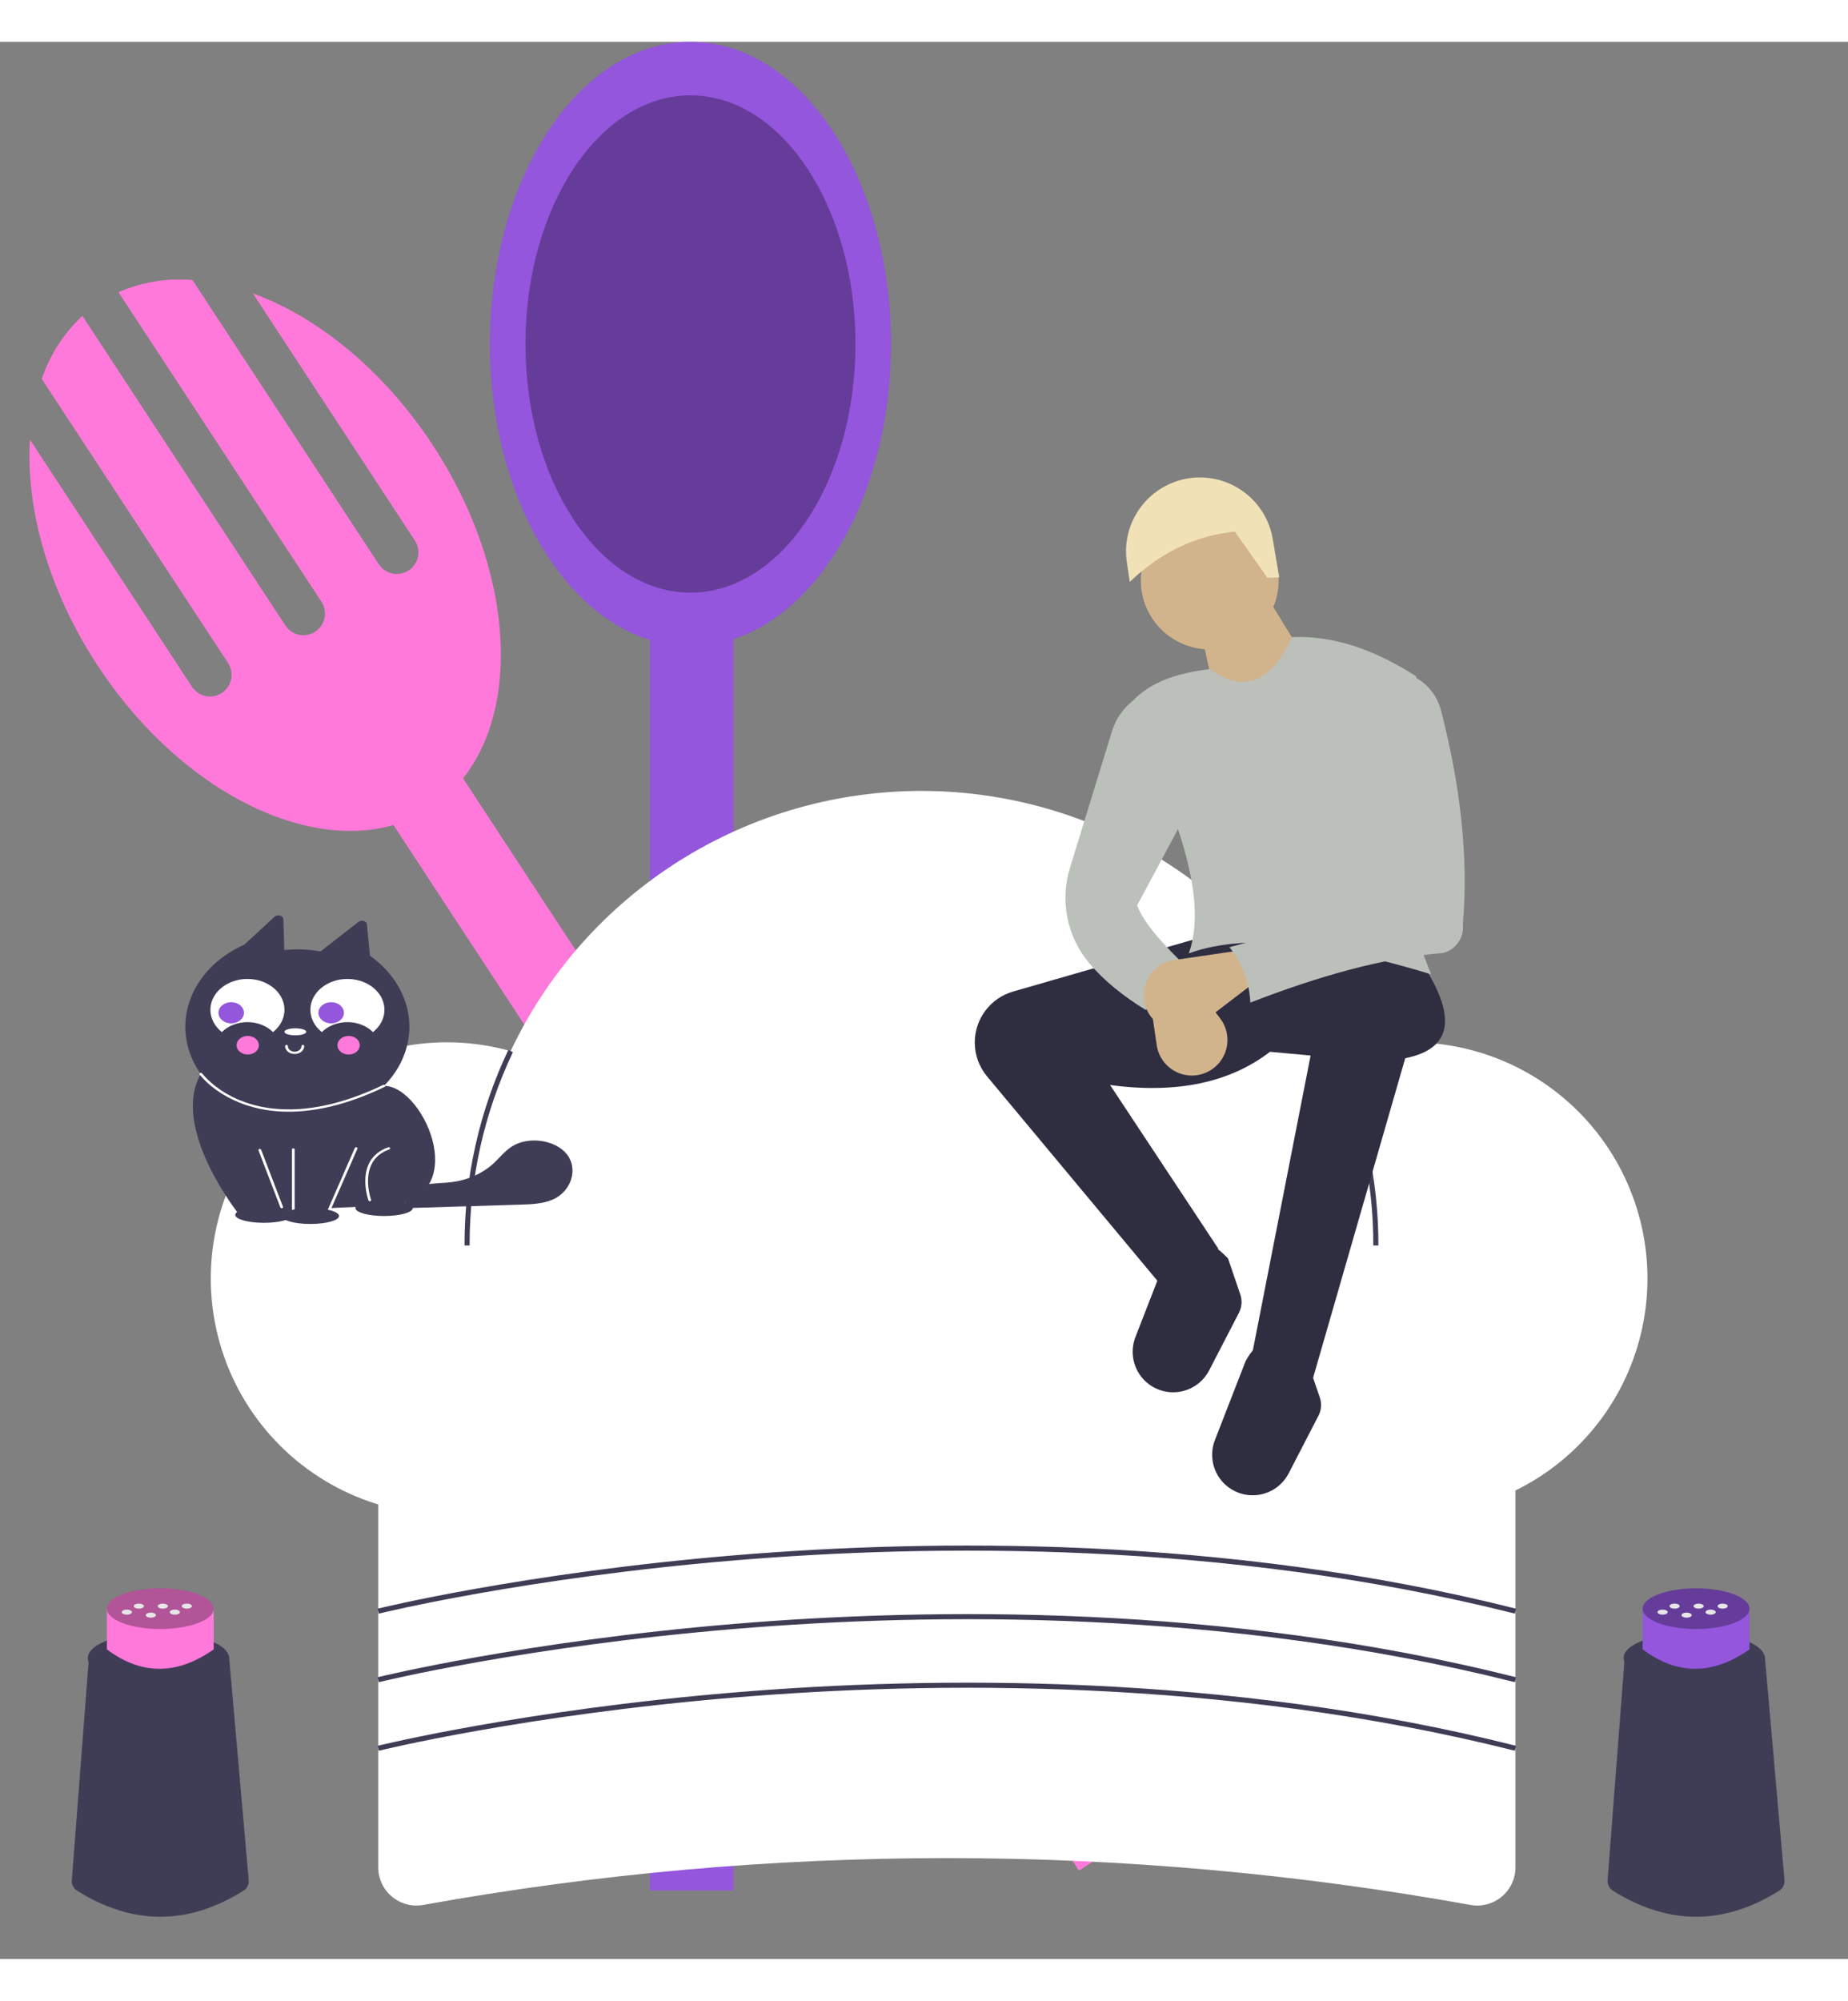<svg width="328" height="355" viewBox="0 0 728 755" fill="none" xmlns="http://www.w3.org/2000/svg">
<rect x="0" y="0" width="728" height="755" fill="#808080" stroke="none"/>
<g id="food">
<g id="fork-spoon">
<path id="Vector" d="M165.277 263.942L137.683 282.04L425.063 720.205L452.657 702.107L165.277 263.942Z" fill="#FF79DA"/>
<path id="Vector_2" d="M99.582 99.049L163.427 196.391C164.663 198.277 165.1 200.576 164.641 202.783C164.183 204.99 162.866 206.924 160.981 208.161C159.096 209.397 156.797 209.834 154.59 209.375C152.383 208.917 150.448 207.6 149.212 205.715L75.815 93.808C65.852 92.976 55.839 94.62 46.666 98.595L126.634 220.523C127.87 222.408 128.306 224.706 127.847 226.913C127.388 229.12 126.072 231.054 124.187 232.29C122.302 233.526 120.004 233.963 117.797 233.505C115.59 233.046 113.656 231.73 112.419 229.846L32.45 107.918C25.15 114.748 19.651 123.278 16.445 132.747L89.842 244.654C91.078 246.539 91.514 248.837 91.055 251.044C90.596 253.251 89.279 255.185 87.395 256.421C85.51 257.657 83.212 258.094 81.005 257.636C78.798 257.178 76.863 255.862 75.627 253.977L11.782 156.635C10.143 183.776 18.992 215.946 38.386 245.516C74.43 300.472 133.225 325.625 169.709 301.696C206.192 277.768 206.548 213.819 170.504 158.863C151.11 129.293 125.13 108.359 99.582 99.049Z" fill="#FF79DA"/>
<path id="Vector_3" d="M289 204H256V728H289V204Z" fill="#9356DC"/>
<path id="Vector_4" d="M272 238C315.63 238 351 184.722 351 119C351 53.278 315.63 0 272 0C228.37 0 193 53.278 193 119C193 184.722 228.37 238 272 238Z" fill="#9356DC"/>
<path id="Vector_5" d="M272 216.911C307.899 216.911 337 173.075 337 119C337 64.925 307.899 21.089 272 21.089C236.101 21.089 207 64.925 207 119C207 173.075 236.101 216.911 272 216.911Z" fill="#663C9A"/>
</g>
<g id="hat">
<path id="Vector_6" d="M556 394C545.656 393.991 535.382 395.71 525.605 399.086C511.343 368.154 488.555 341.931 459.913 323.495C431.272 305.059 397.966 295.174 363.904 295.002C329.843 294.83 296.439 304.377 267.613 322.523C238.786 340.669 215.734 366.66 201.161 397.447C186.811 393.421 171.703 392.904 157.111 395.937C142.519 398.97 128.87 405.466 117.313 414.877C105.756 424.288 96.63 436.339 90.704 450.014C84.778 463.689 82.225 478.589 83.26 493.457C84.296 508.325 88.889 522.726 96.653 535.448C104.418 548.169 115.126 558.839 127.876 566.557C140.626 574.275 155.044 578.817 169.915 579.798C184.787 580.78 199.677 578.173 213.331 572.197C229.741 597.204 252.155 617.7 278.526 631.814C304.897 645.928 334.384 653.211 364.294 652.995C394.203 652.78 423.582 645.075 449.747 630.582C475.913 616.09 498.03 595.273 514.079 570.033C526.617 576.363 540.426 579.771 554.47 580.001C568.514 580.231 582.427 577.277 595.166 571.361C607.905 565.446 619.139 556.722 628.024 545.844C636.91 534.966 643.216 522.217 646.47 508.553C649.724 494.89 649.841 480.667 646.812 466.951C643.783 453.236 637.688 440.385 628.982 429.363C620.277 418.34 609.188 409.432 596.549 403.308C583.909 397.183 570.046 394.001 556 394V394Z" fill="white"/>
<path id="Vector_7" d="M579.268 733.693C442.855 709.105 303.145 709.105 166.732 733.693C164.565 734.086 162.339 733.998 160.209 733.436C158.08 732.874 156.1 731.852 154.409 730.441C152.718 729.031 151.357 727.266 150.422 725.272C149.488 723.278 149.002 721.103 149 718.901V532H597V718.901C596.998 721.103 596.512 723.278 595.578 725.272C594.643 727.266 593.282 729.031 591.591 730.441C589.9 731.852 587.92 732.874 585.791 733.436C583.661 733.998 581.435 734.086 579.268 733.693V733.693Z" fill="white"/>
<path id="Vector_8" d="M185 474H183C182.932 447.373 188.825 421.068 200.247 397.015L202.055 397.871C190.76 421.657 184.932 447.669 185 474V474Z" fill="#3F3D56"/>
<path id="Vector_9" d="M543 474H541C541.062 448.276 535.501 422.849 524.706 399.499L526.522 398.661C537.439 422.273 543.063 447.986 543 474V474Z" fill="#3F3D56"/>
<path id="Vector_10" d="M149.241 618.971L148.759 617.029C149.323 616.89 206.162 602.93 289.459 596.003C366.34 589.61 482.146 588.068 597.244 617.03L596.756 618.97C481.939 590.08 366.387 591.615 289.667 597.993C206.519 604.904 149.804 618.831 149.241 618.971Z" fill="#3F3D56"/>
<path id="Vector_11" d="M149.241 645.971L148.759 644.029C149.323 643.89 206.162 629.93 289.459 623.003C366.34 616.61 482.146 615.068 597.244 644.03L596.756 645.97C481.939 617.08 366.387 618.617 289.667 624.993C206.519 631.904 149.804 645.831 149.241 645.971Z" fill="#3F3D56"/>
<path id="Vector_12" d="M149.241 672.971L148.759 671.029C149.323 670.89 206.162 656.93 289.459 650.003C366.34 643.61 482.146 642.068 597.244 671.03L596.756 672.97C481.939 644.08 366.387 645.617 289.667 651.993C206.519 658.904 149.804 672.831 149.241 672.971Z" fill="#3F3D56"/>
</g>
<g id="man">
<path id="Vector_13" d="M517.267 526.156L493.037 517.918L516.298 399.189L500.306 397.735C484.712 409.699 463.946 414.39 437.307 410.819L479.952 475.272L458.207 490.622L388.839 407.416C385.712 403.666 384 398.938 384 394.055C384 389.528 385.472 385.124 388.194 381.507C390.916 377.891 394.741 375.257 399.091 374.004L473.168 352.667L559.912 362.359C573.027 382.353 573.54 396.258 553.576 400.27L517.267 526.156Z" fill="#2F2E41"/>
<path id="Vector_14" d="M492.467 572.344C489.962 572.185 487.53 571.438 485.368 570.163C483.207 568.888 481.376 567.122 480.025 565.006C478.674 562.891 477.841 560.487 477.594 557.99C477.347 555.492 477.692 552.972 478.601 550.633L490.647 519.657C496.766 508.066 505.164 509.517 515.08 519.657L519.926 533.872C520.325 535.043 520.483 536.282 520.391 537.515C520.3 538.748 519.959 539.95 519.391 541.048L507.65 563.749C506.226 566.5 504.033 568.778 501.337 570.305C498.641 571.831 495.559 572.539 492.467 572.344V572.344Z" fill="#2F2E41"/>
<path id="Vector_15" d="M461.152 531.781C458.647 531.622 456.215 530.875 454.054 529.601C451.892 528.326 450.061 526.559 448.71 524.444C447.36 522.329 446.527 519.925 446.279 517.427C446.032 514.93 446.377 512.409 447.287 510.07L459.333 479.094C465.451 467.503 473.849 468.954 483.765 479.094L488.611 493.31C489.01 494.48 489.169 495.719 489.077 496.952C488.985 498.186 488.645 499.387 488.076 500.486L476.335 523.186C474.912 525.938 472.718 528.216 470.022 529.742C467.326 531.268 464.244 531.977 461.152 531.781Z" fill="#2F2E41"/>
<path id="Vector_16" d="M476.56 239.269C491.548 239.269 503.698 227.119 503.698 212.131C503.698 197.143 491.548 184.993 476.56 184.993C461.572 184.993 449.422 197.143 449.422 212.131C449.422 227.119 461.572 239.269 476.56 239.269Z" fill="#D2B48C"/>
<path id="Vector_17" d="M518.721 250.415L481.406 269.799L473.652 234.907L499.336 218.915L518.721 250.415Z" fill="#D2B48C"/>
<path id="Vector_18" d="M563.789 367.205C526.555 355.959 492.771 350.132 468.322 358.967C476.749 335.258 461.194 299.055 444.091 262.045C451.471 252.398 463.237 248.662 476.56 247.022C491.137 257.607 501.301 250.813 509.029 234.423C525.882 233.746 542.124 239.714 557.974 249.93C545.584 289.616 547.814 328.696 563.789 367.205Z" fill="#BCC0BB"/>
<path id="Vector_19" d="M467.837 364.782C461.957 368.247 456.531 374.085 451.36 381.258C442.622 375.909 434.932 369.819 428.874 362.576C424.634 357.44 421.743 351.327 420.463 344.791C419.183 338.255 419.554 331.503 421.544 325.147L438.105 271.325C439.48 266.855 442.152 262.894 445.782 259.944L447.968 258.168L469.775 299.36L447.968 340.067C450.734 347.482 458.883 356.046 467.837 364.782Z" fill="#BCC0BB"/>
<path id="Vector_20" d="M475.343 405.817C473.366 406.719 471.206 407.148 469.035 407.07C466.863 406.993 464.74 406.411 462.832 405.371C460.924 404.332 459.284 402.862 458.042 401.079C456.8 399.296 455.99 397.249 455.676 395.099L452.072 370.424L464.672 363.64L480.663 384.573C481.94 386.245 482.824 388.184 483.249 390.244C483.675 392.305 483.63 394.435 483.119 396.476C482.608 398.518 481.643 400.417 480.297 402.034C478.951 403.652 477.258 404.945 475.343 405.817V405.817Z" fill="#D2B48C"/>
<path id="Vector_21" d="M503.94 210.943L499.307 211.081L486.454 192.873C469.984 194.576 456.489 201.731 445.068 212.692L443.91 204.972C442.806 197.61 444.565 190.105 448.825 184.001C453.085 177.896 459.523 173.656 466.813 172.153H466.813C470.643 171.364 474.592 171.354 478.425 172.124C482.259 172.895 485.898 174.43 489.124 176.638C492.351 178.846 495.1 181.682 497.207 184.976C499.313 188.27 500.734 191.955 501.385 195.81L503.94 210.943Z" fill="#F0E2B6"/>
<path id="Vector_22" d="M451.828 381.268C450.927 379.291 450.498 377.131 450.575 374.96C450.653 372.789 451.234 370.665 452.274 368.757C453.314 366.849 454.783 365.209 456.566 363.967C458.349 362.726 460.397 361.916 462.547 361.602L487.221 357.997L494.006 370.597L473.072 386.588C471.4 387.865 469.462 388.749 467.401 389.175C465.34 389.6 463.21 389.555 461.169 389.044C459.128 388.533 457.228 387.569 455.611 386.222C453.994 384.876 452.701 383.183 451.828 381.268V381.268Z" fill="#D2B48C"/>
<path id="Vector_23" d="M568.49 358.824C545.015 360.647 519.384 367.967 492.552 378.351C492.219 370.386 489.33 362.739 484.314 356.543C508.684 350.125 530.798 342.592 544.405 330.859L536.167 268.83L554.097 248.476L557.19 250.09C559.759 251.424 562.018 253.284 563.821 255.548C565.625 257.813 566.932 260.431 567.659 263.233C575.23 292.682 578.592 320.898 576.281 347.451C576.579 349.968 575.954 352.509 574.521 354.6C573.089 356.692 570.946 358.192 568.49 358.824V358.824Z" fill="#BCC0BB"/>
</g>
<g id="salt-pepper">
<path id="Vector_24" d="M95.886 728.112C74.054 741.767 52.221 741.761 30.389 728.095C29.698 727.669 29.136 727.062 28.766 726.34C28.395 725.618 28.23 724.808 28.288 723.998L35.1 635.437H90.2L97.983 723.967C98.05 724.784 97.89 725.604 97.52 726.336C97.15 727.067 96.584 727.682 95.886 728.112V728.112Z" fill="#3F3D56"/>
<path id="Vector_25" d="M62.396 646.457C77.752 646.457 90.2 641.972 90.2 636.439C90.2 630.906 77.752 626.421 62.396 626.421C47.04 626.421 34.592 630.906 34.592 636.439C34.592 641.972 47.04 646.457 62.396 646.457Z" fill="#3F3D56"/>
<path id="Vector_26" d="M84.189 633.057C69.701 643.249 55.675 643.249 42.113 633.057V617.028H84.189V633.057Z" fill="#FF79DA"/>
<path id="Vector_27" d="M63.151 625.042C74.77 625.042 84.189 621.454 84.189 617.028C84.189 612.601 74.77 609.013 63.151 609.013C51.532 609.013 42.113 612.601 42.113 617.028C42.113 621.454 51.532 625.042 63.151 625.042Z" fill="#B25498"/>
<path id="Vector_28" d="M64.153 617.028C65.26 617.028 66.156 616.579 66.156 616.026C66.156 615.473 65.26 615.024 64.153 615.024C63.046 615.024 62.149 615.473 62.149 616.026C62.149 616.579 63.046 617.028 64.153 617.028Z" fill="#E6E6E6"/>
<path id="Vector_29" d="M73.614 617.028C74.721 617.028 75.618 616.579 75.618 616.026C75.618 615.473 74.721 615.024 73.614 615.024C72.507 615.024 71.61 615.473 71.61 616.026C71.61 616.579 72.507 617.028 73.614 617.028Z" fill="#E6E6E6"/>
<path id="Vector_30" d="M68.883 619.393C69.99 619.393 70.887 618.945 70.887 618.391C70.887 617.838 69.99 617.389 68.883 617.389C67.777 617.389 66.88 617.838 66.88 618.391C66.88 618.945 67.777 619.393 68.883 619.393Z" fill="#E6E6E6"/>
<path id="Vector_31" d="M49.961 619.393C51.068 619.393 51.965 618.945 51.965 618.391C51.965 617.838 51.068 617.389 49.961 617.389C48.855 617.389 47.958 617.838 47.958 618.391C47.958 618.945 48.855 619.393 49.961 619.393Z" fill="#E6E6E6"/>
<path id="Vector_32" d="M54.692 617.028C55.798 617.028 56.695 616.579 56.695 616.026C56.695 615.473 55.798 615.024 54.692 615.024C53.585 615.024 52.688 615.473 52.688 616.026C52.688 616.579 53.585 617.028 54.692 617.028Z" fill="#E6E6E6"/>
<path id="Vector_33" d="M59.422 620.576C60.529 620.576 61.426 620.127 61.426 619.574C61.426 619.021 60.529 618.572 59.422 618.572C58.316 618.572 57.419 619.021 57.419 619.574C57.419 620.127 58.316 620.576 59.422 620.576Z" fill="#E6E6E6"/>
<path id="Vector_34" d="M700.886 728.112C679.054 741.767 657.221 741.761 635.389 728.095C634.698 727.669 634.136 727.062 633.766 726.34C633.395 725.618 633.23 724.808 633.287 723.998L640.1 635.437H695.2L702.983 723.967C703.05 724.784 702.89 725.604 702.52 726.336C702.15 727.067 701.584 727.682 700.886 728.112V728.112Z" fill="#3F3D56"/>
<path id="Vector_35" d="M667.396 646.457C682.752 646.457 695.2 641.972 695.2 636.439C695.2 630.906 682.752 626.421 667.396 626.421C652.04 626.421 639.592 630.906 639.592 636.439C639.592 641.972 652.04 646.457 667.396 646.457Z" fill="#3F3D56"/>
<path id="Vector_36" d="M689.189 633.057C674.701 643.249 660.675 643.249 647.113 633.057V617.028H689.189V633.057Z" fill="#9356DC"/>
<path id="Vector_37" d="M668.151 625.042C679.77 625.042 689.189 621.454 689.189 617.028C689.189 612.601 679.77 609.013 668.151 609.013C656.532 609.013 647.113 612.601 647.113 617.028C647.113 621.454 656.532 625.042 668.151 625.042Z" fill="#663C9A"/>
<path id="Vector_38" d="M669.153 617.028C670.259 617.028 671.156 616.579 671.156 616.026C671.156 615.473 670.259 615.024 669.153 615.024C668.046 615.024 667.149 615.473 667.149 616.026C667.149 616.579 668.046 617.028 669.153 617.028Z" fill="#E6E6E6"/>
<path id="Vector_39" d="M678.614 617.028C679.721 617.028 680.618 616.579 680.618 616.026C680.618 615.473 679.721 615.024 678.614 615.024C677.507 615.024 676.61 615.473 676.61 616.026C676.61 616.579 677.507 617.028 678.614 617.028Z" fill="#E6E6E6"/>
<path id="Vector_40" d="M673.883 619.393C674.99 619.393 675.887 618.945 675.887 618.391C675.887 617.838 674.99 617.389 673.883 617.389C672.777 617.389 671.88 617.838 671.88 618.391C671.88 618.945 672.777 619.393 673.883 619.393Z" fill="#E6E6E6"/>
<path id="Vector_41" d="M654.961 619.393C656.068 619.393 656.965 618.945 656.965 618.391C656.965 617.838 656.068 617.389 654.961 617.389C653.855 617.389 652.958 617.838 652.958 618.391C652.958 618.945 653.855 619.393 654.961 619.393Z" fill="#E6E6E6"/>
<path id="Vector_42" d="M659.692 617.028C660.798 617.028 661.695 616.579 661.695 616.026C661.695 615.473 660.798 615.024 659.692 615.024C658.585 615.024 657.688 615.473 657.688 616.026C657.688 616.579 658.585 617.028 659.692 617.028Z" fill="#E6E6E6"/>
<path id="Vector_43" d="M664.422 620.576C665.529 620.576 666.426 620.127 666.426 619.574C666.426 619.021 665.529 618.572 664.422 618.572C663.316 618.572 662.419 619.021 662.419 619.574C662.419 620.127 663.316 620.576 664.422 620.576Z" fill="#E6E6E6"/>
</g>
<g id="cat">
<path id="Vector_2_2" d="M145.739 359.899L144.52 347.269C144.404 347 144.21 346.758 143.953 346.568C143.697 346.377 143.387 346.243 143.052 346.177C142.717 346.112 142.368 346.117 142.036 346.193C141.705 346.269 141.401 346.413 141.154 346.612L126.288 358.2C121.592 357.372 116.765 357.191 111.998 357.665L111.623 345.215C111.522 344.939 111.339 344.688 111.091 344.487C110.842 344.285 110.537 344.139 110.202 344.062C109.868 343.985 109.515 343.98 109.178 344.047C108.84 344.113 108.528 344.25 108.271 344.444L96.277 355.504C87.964 359.213 81.299 365.041 77.257 372.133C73.215 379.224 72.01 387.207 73.819 394.91C75.628 402.613 80.355 409.631 87.307 414.936C94.259 420.24 103.071 423.552 112.45 424.385C121.83 425.219 131.283 423.53 139.425 419.567C147.566 415.603 153.968 409.574 157.691 402.362C161.413 395.15 162.261 387.136 160.11 379.494C157.96 371.853 152.923 364.985 145.739 359.899Z" fill="#3F3D56"/>
<path id="Vector_3_2" d="M151.249 411.151C167.485 410.936 187.91 458.343 149.436 458.589C129.528 458.716 94.284 461.946 94.284 461.946C94.284 461.946 66.888 427.734 79.106 406.45L151.249 411.151Z" fill="#3F3D56"/>
<path id="Vector_4_2" d="M115.538 436.203V460.765H129.339L140.289 435.755" fill="#3F3D56"/>
<path id="Vector_5_2" d="M129.339 461.213H115.538C115.395 461.213 115.258 461.166 115.158 461.082C115.057 460.998 115 460.884 115 460.765V436.203C115 436.085 115.057 435.971 115.158 435.887C115.258 435.803 115.395 435.756 115.538 435.756C115.681 435.756 115.818 435.803 115.918 435.887C116.019 435.971 116.076 436.085 116.076 436.203V460.318H128.963L139.783 435.602C139.832 435.491 139.932 435.4 140.062 435.35C140.191 435.3 140.339 435.294 140.473 435.335C140.607 435.376 140.716 435.459 140.777 435.566C140.837 435.674 140.843 435.797 140.794 435.909L129.845 460.919C129.807 461.005 129.738 461.08 129.648 461.132C129.557 461.185 129.45 461.213 129.339 461.213Z" fill="white"/>
<path id="Vector_6_2" d="M151.319 462.394C157.559 462.394 162.618 460.991 162.618 459.26C162.618 457.529 157.559 456.126 151.319 456.126C145.079 456.126 140.02 457.529 140.02 459.26C140.02 460.991 145.079 462.394 151.319 462.394Z" fill="#3F3D56"/>
<path id="Vector_7_2" d="M145.669 456.574C145.554 456.574 145.442 456.543 145.35 456.486C145.257 456.429 145.189 456.349 145.155 456.258C145.096 456.097 139.38 440.147 152.921 435.344C152.986 435.321 153.056 435.308 153.127 435.307C153.198 435.307 153.268 435.318 153.334 435.339C153.4 435.361 153.46 435.394 153.51 435.435C153.561 435.476 153.601 435.525 153.629 435.58C153.657 435.634 153.672 435.692 153.672 435.751C153.673 435.81 153.66 435.868 153.633 435.923C153.606 435.978 153.567 436.027 153.517 436.069C153.468 436.111 153.409 436.145 153.343 436.168C140.683 440.658 146.127 455.842 146.184 455.995C146.226 456.108 146.212 456.231 146.145 456.336C146.078 456.441 145.964 456.519 145.828 456.554C145.776 456.567 145.723 456.574 145.669 456.574Z" fill="white"/>
<path id="Vector_8_2" d="M164.836 452.482C164.761 452.392 164.705 452.297 164.64 452.204C164.052 452.222 163.464 452.24 162.876 452.258L164.836 452.482Z" fill="#3F3D56"/>
<path id="Vector_9_2" d="M223.471 438.29C219.065 432.431 208.286 430.803 201.686 435C198.709 436.894 196.702 439.632 194.157 441.922C189.878 445.751 184.17 448.264 177.958 449.056C173.634 449.595 169.061 449.302 165.068 450.784C161.196 452.22 158.274 456.321 160.382 459.289C175.246 458.833 190.109 458.377 204.972 457.921C209.248 457.79 213.676 457.628 217.499 456.03C224.922 452.927 227.876 444.149 223.471 438.29Z" fill="#3F3D56"/>
<path id="Vector_10_2" d="M113.743 421.319C107.638 421.365 101.587 420.361 95.971 418.368C84.245 414.133 78.871 406.986 78.648 406.684C78.575 406.583 78.552 406.462 78.586 406.347C78.619 406.232 78.706 406.133 78.827 406.071C78.948 406.009 79.093 405.99 79.231 406.017C79.37 406.044 79.489 406.115 79.565 406.215C83.813 411.235 89.662 415.166 96.454 417.566C107.013 421.365 125.044 423.268 150.98 410.763C151.041 410.734 151.108 410.714 151.179 410.706C151.249 410.699 151.32 410.702 151.389 410.717C151.457 410.732 151.521 410.758 151.577 410.794C151.634 410.83 151.681 410.875 151.717 410.926C151.752 410.977 151.775 411.033 151.784 411.091C151.794 411.15 151.789 411.209 151.771 411.266C151.752 411.323 151.721 411.376 151.678 411.423C151.634 411.47 151.581 411.509 151.519 411.538C136.294 418.879 123.724 421.319 113.743 421.319Z" fill="white"/>
<path id="Vector_11_2" d="M116.076 398.596C115.077 398.595 114.12 398.265 113.414 397.677C112.708 397.09 112.311 396.293 112.31 395.462C112.31 395.344 112.366 395.23 112.467 395.146C112.568 395.062 112.705 395.014 112.848 395.014C112.99 395.014 113.127 395.062 113.228 395.146C113.329 395.23 113.386 395.344 113.386 395.462C113.386 396.056 113.669 396.625 114.174 397.045C114.678 397.465 115.363 397.701 116.076 397.701C116.79 397.701 117.474 397.465 117.978 397.045C118.483 396.625 118.766 396.056 118.766 395.462C118.766 395.344 118.823 395.23 118.924 395.146C119.025 395.062 119.162 395.014 119.304 395.014C119.447 395.014 119.584 395.062 119.685 395.146C119.786 395.23 119.842 395.344 119.842 395.462C119.841 396.293 119.444 397.09 118.738 397.677C118.032 398.265 117.075 398.595 116.076 398.596Z" fill="white"/>
<path id="Vector_12_2" d="M110.964 459.336C110.85 459.336 110.739 459.306 110.647 459.25C110.555 459.194 110.487 459.115 110.452 459.024L101.843 436.563C101.821 436.507 101.813 436.448 101.818 436.389C101.824 436.33 101.844 436.273 101.876 436.221C101.909 436.168 101.953 436.122 102.007 436.084C102.061 436.046 102.124 436.017 102.191 435.999C102.259 435.981 102.33 435.975 102.4 435.98C102.471 435.985 102.54 436.001 102.602 436.028C102.665 436.055 102.721 436.093 102.767 436.138C102.812 436.183 102.847 436.235 102.868 436.291L111.477 458.752C111.503 458.819 111.509 458.89 111.495 458.96C111.482 459.029 111.449 459.095 111.399 459.152C111.349 459.209 111.283 459.255 111.208 459.287C111.132 459.319 111.049 459.336 110.964 459.336Z" fill="white"/>
<path id="Vector_13_2" d="M122.264 465.528C128.504 465.528 133.563 464.125 133.563 462.394C133.563 460.663 128.504 459.26 122.264 459.26C116.023 459.26 110.965 460.663 110.965 462.394C110.965 464.125 116.023 465.528 122.264 465.528Z" fill="#3F3D56"/>
<path id="Vector_14_2" d="M103.969 465.08C110.21 465.08 115.269 463.677 115.269 461.946C115.269 460.216 110.21 458.812 103.969 458.812C97.729 458.812 92.67 460.216 92.67 461.946C92.67 463.677 97.729 465.08 103.969 465.08Z" fill="#3F3D56"/>
<path id="Vector_15_2" d="M116.345 391.243C118.722 391.243 120.65 390.627 120.65 389.866C120.65 389.105 118.722 388.488 116.345 388.488C113.968 388.488 112.041 389.105 112.041 389.866C112.041 390.627 113.968 391.243 116.345 391.243Z" fill="white"/>
<path id="Vector_16_2" d="M87.401 389.967C88.633 388.74 90.174 387.753 91.914 387.076C93.655 386.398 95.553 386.047 97.474 386.047C99.395 386.047 101.293 386.398 103.034 387.076C104.774 387.753 106.315 388.74 107.547 389.967C109.634 388.309 111.083 386.174 111.711 383.831C112.34 381.488 112.119 379.043 111.077 376.804C110.035 374.566 108.219 372.634 105.858 371.255C103.497 369.875 100.697 369.109 97.812 369.053C94.928 368.998 92.089 369.655 89.653 370.942C87.218 372.229 85.296 374.088 84.13 376.284C82.965 378.48 82.608 380.914 83.105 383.279C83.602 385.643 84.931 387.832 86.923 389.569C87.079 389.704 87.238 389.837 87.401 389.967Z" fill="white"/>
<path id="Vector_17_2" d="M126.787 389.967C128.019 388.74 129.559 387.753 131.3 387.076C133.04 386.398 134.938 386.047 136.86 386.047C138.781 386.047 140.679 386.398 142.419 387.076C144.16 387.753 145.7 388.74 146.932 389.967C149.019 388.309 150.468 386.174 151.097 383.831C151.725 381.488 151.504 379.043 150.462 376.804C149.42 374.566 147.604 372.634 145.243 371.255C142.882 369.875 140.082 369.109 137.198 369.053C134.314 368.998 131.474 369.655 129.039 370.942C126.604 372.229 124.682 374.088 123.516 376.284C122.35 378.48 121.994 380.914 122.491 383.279C122.988 385.643 124.316 387.832 126.308 389.569C126.464 389.704 126.624 389.837 126.787 389.967Z" fill="white"/>
<path id="Vector_18_2" d="M91.079 386.543C93.85 386.543 96.097 384.674 96.097 382.368C96.097 380.062 93.85 378.193 91.079 378.193C88.308 378.193 86.061 380.062 86.061 382.368C86.061 384.674 88.308 386.543 91.079 386.543Z" fill="#9356DC"/>
<path id="Vector_19_2" d="M130.463 386.543C133.234 386.543 135.481 384.674 135.481 382.368C135.481 380.062 133.234 378.193 130.463 378.193C127.692 378.193 125.445 380.062 125.445 382.368C125.445 384.674 127.692 386.543 130.463 386.543Z" fill="#9356DC"/>
<path id="Vector_20_2" d="M137.329 398.802C139.758 398.802 141.726 397.164 141.726 395.144C141.726 393.123 139.758 391.485 137.329 391.485C134.901 391.485 132.932 393.123 132.932 395.144C132.932 397.164 134.901 398.802 137.329 398.802Z" fill="#FF79DA"/>
<path id="Vector_21_2" d="M97.594 398.802C100.022 398.802 101.991 397.164 101.991 395.144C101.991 393.123 100.022 391.485 97.594 391.485C95.166 391.485 93.197 393.123 93.197 395.144C93.197 397.164 95.166 398.802 97.594 398.802Z" fill="#FF79DA"/>
</g>
</g>
</svg>
